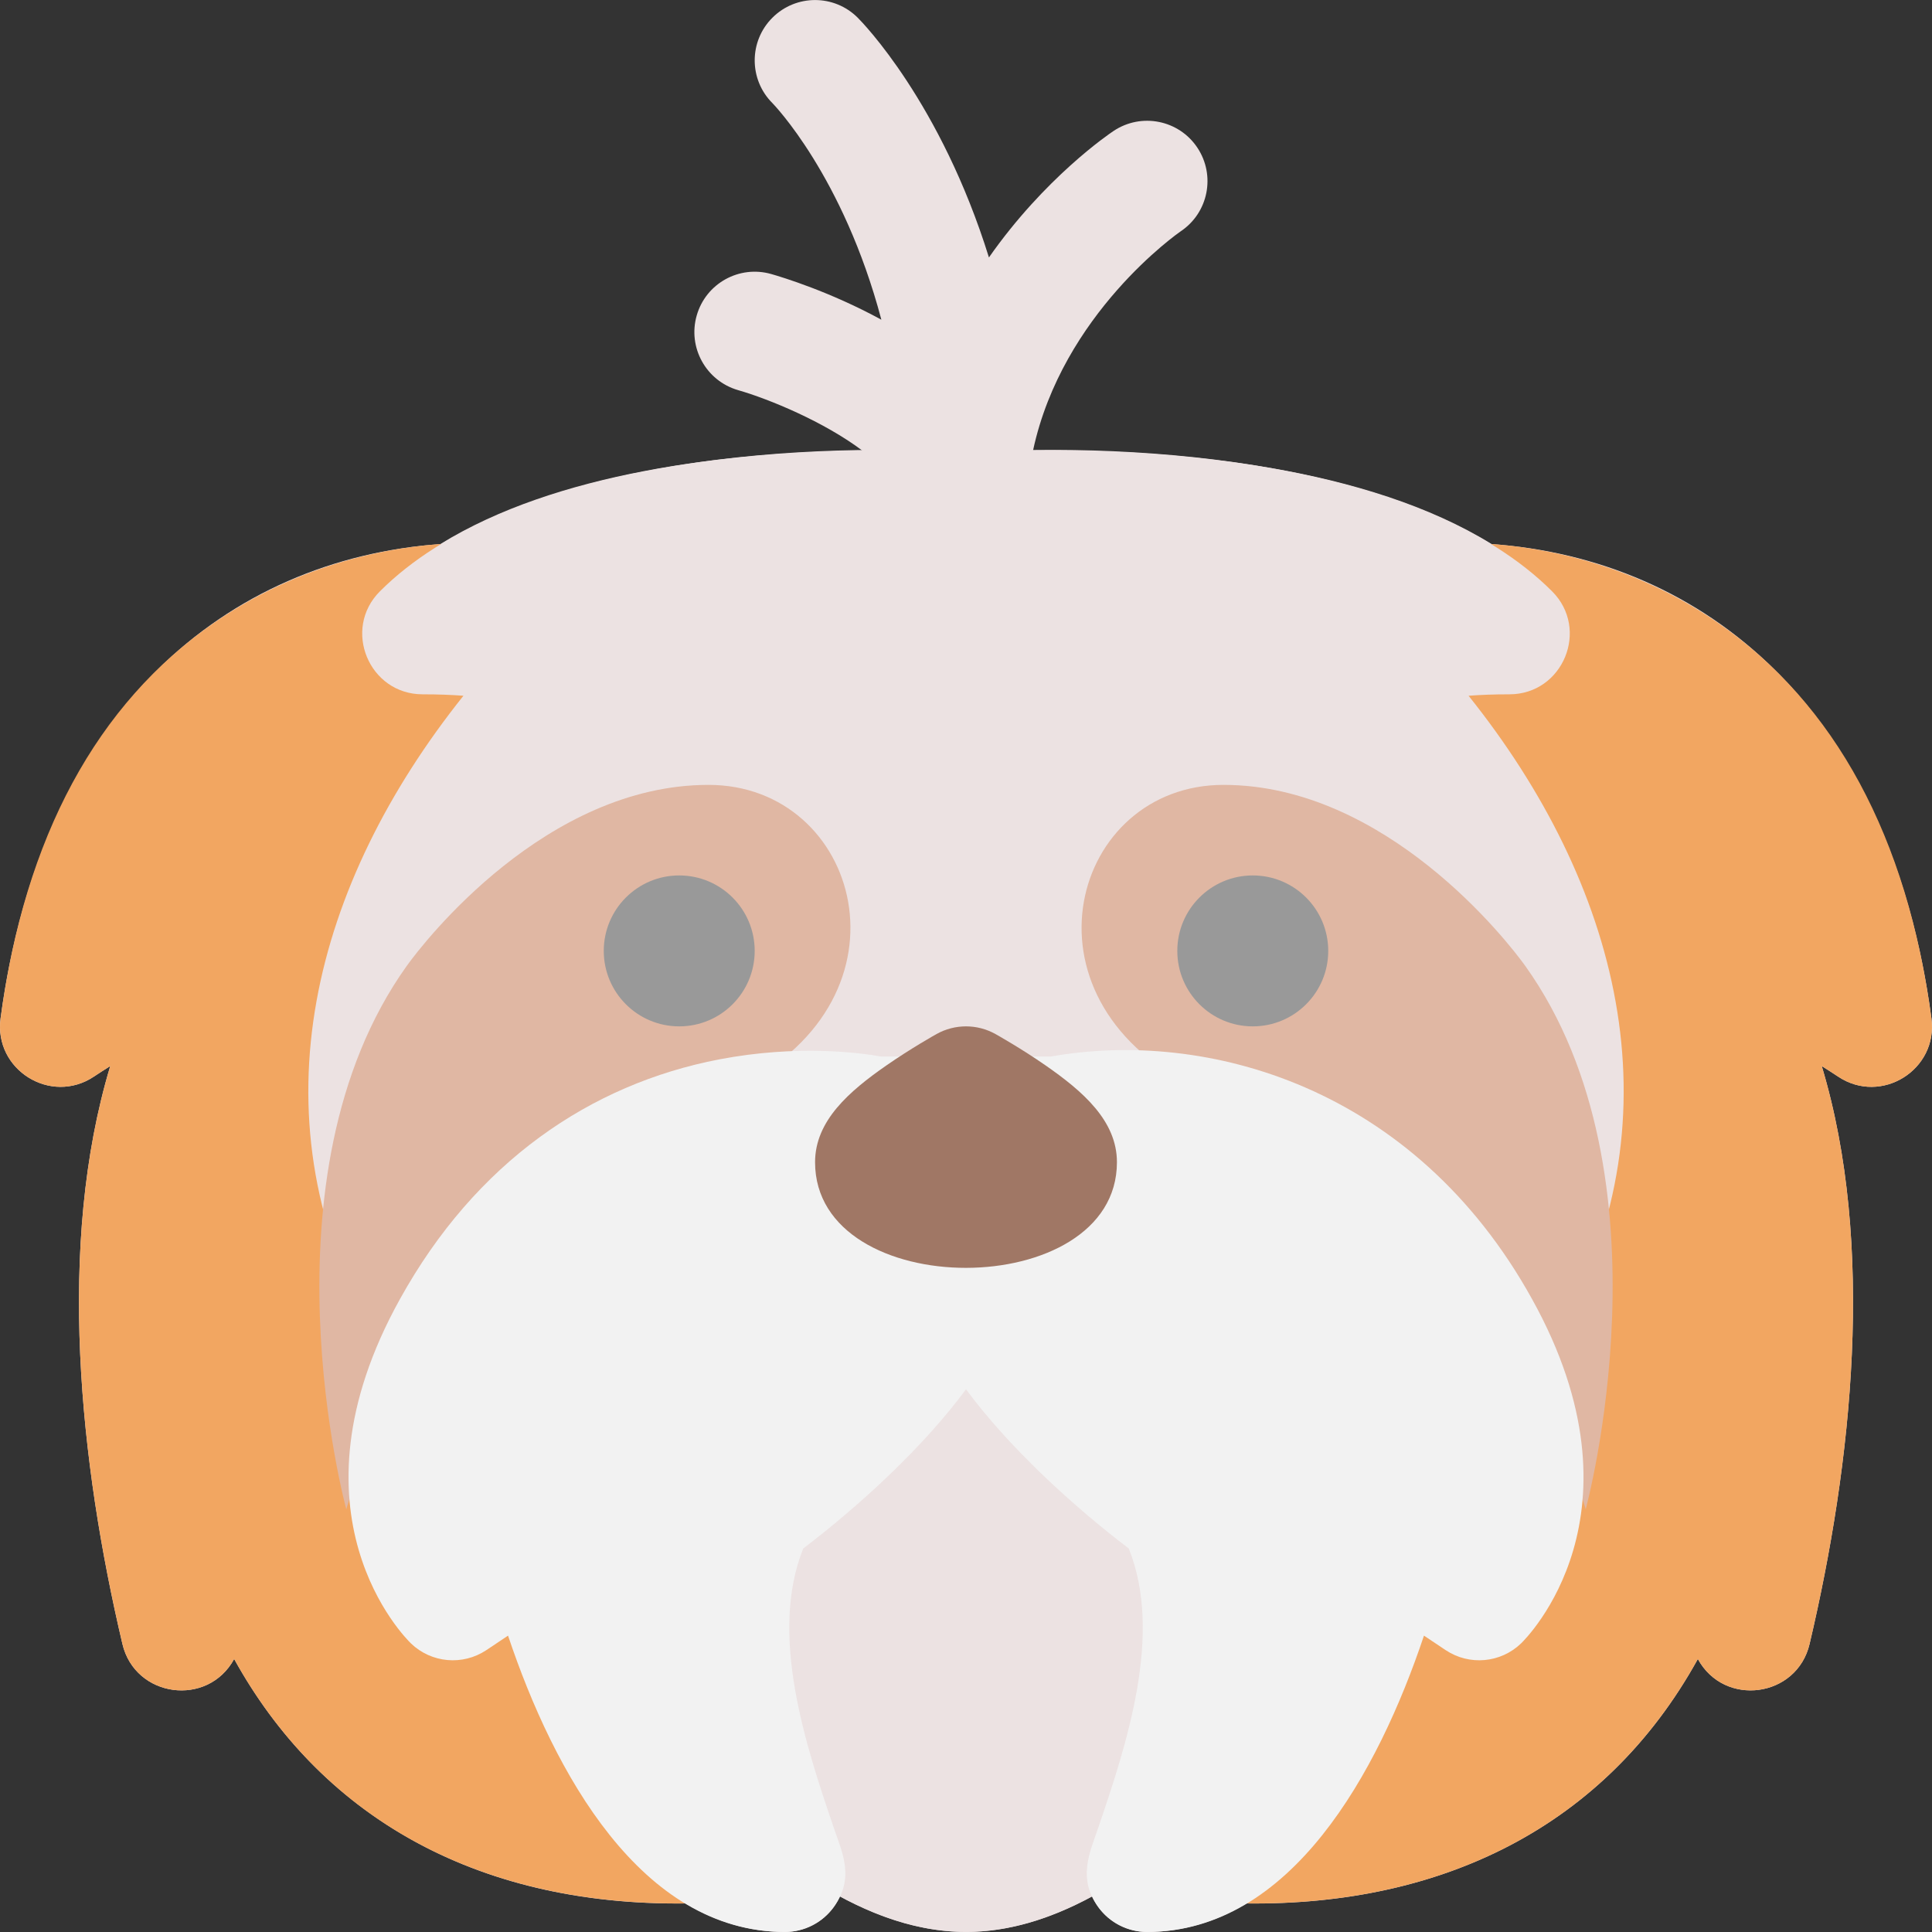 <svg id="Layer_1" enable-background="new 0 0 512.018 512.018" height="512" viewBox="0 0 512.018 512.018" width="512" xmlns="http://www.w3.org/2000/svg"><rect x="0" y="0" width="512.018" height="512.018" fill="#333333" stroke="none"/><path d="m487.129 285.318c-1.44-.96-2.89-1.89-4.33-2.79 14.27 47.355 8.068 105.194-3.22 153.14-3.35 14.268-22.595 16.857-29.62 4-24.61 44.601-67.972 65.378-119.64 64.79-9.59 5.76-18.7 7.55-26.31 7.55-6.071 0-11.878-3.465-14.58-9.42-22.833 12.338-43.288 12.726-66.84 0-2.7 5.952-8.505 9.42-14.58 9.42-7.61 0-16.72-1.79-26.31-7.55-56.75.646-97.259-24.227-119.64-64.79-7.018 12.866-26.272 10.264-29.62-4-11.29-47.956-17.488-105.79-3.22-153.14-1.44.9-2.89 1.83-4.33 2.79-11.422 7.622-26.556-1.795-24.74-15.43 10.919-81.866 60.227-121.685 116.56-125.7 30.692-18.979 75.729-24.273 111.8-24.79-10.12-7.61-24.53-13.59-32.92-16.01-8.48-2.46-13.38-11.32-10.94-19.8 2.43-8.48 11.27-13.39 19.76-10.96 2.94.84 15.59 4.68 29.17 12.1-10.11-38.16-28.63-57.15-28.88-57.41-6.25-6.24-6.25-16.38 0-22.62 6.25-6.25 16.37-6.25 22.62 0 1.26 1.25 21.99 22.46 34.77 63.53 14.79-21.13 31.79-32.7 33.04-33.53 7.36-4.9 17.29-2.92 22.19 4.43 4.89 7.34 2.93 17.25-4.39 22.16-.58.4-31.38 21.82-39.15 58.08 38.766-.361 88.672 4.501 121.53 24.82 55.999 3.992 105.567 43.282 116.56 125.7 1.814 13.612-13.298 23.065-24.74 15.43z" fill="#ece2e2"/><path d="m186.839 504.318c-53.591 2.019-99.083-18.196-124.79-64.65-6.998 12.87-26.262 10.264-29.61-4-11.29-47.956-17.488-105.79-3.22-153.14-1.44.9-2.89 1.83-4.33 2.79-11.422 7.622-26.556-1.795-24.74-15.43 6.41-48.05 25.48-83.35 56.69-104.91 25.16-17.38 51.21-20.64 64.5-21.03 6.69-.2 12.75 3.77 15.27 9.88 14.353 2.404 31.73 8.154 31.4 22.56-.11 4.37-2 8.52-5.24 11.46-.18.17-20.55 19.01-34.95 47.3-16.64 32.68-18.6 63.88-5.87 92.86h2.86c12.681 0 20.293 14.078 13.44 24.68-9.139 14.209-16.771 31.914-12.69 48.39l9.57-6.38c9.354-6.229 22.054-1.135 24.5 9.84 3.31 14.76 16.25 56.32 36.05 70.91 12.141 8.944 6.233 28.247-8.84 28.87z" fill="#f2a661"/><path d="m487.129 285.318c-1.44-.96-2.89-1.89-4.33-2.79 14.27 47.355 8.068 105.194-3.22 153.14-3.35 14.27-22.617 16.862-29.61 4-25.511 46.1-70.746 66.686-124.79 64.65-15.062-.621-20.987-19.921-8.84-28.87 19.8-14.59 32.74-56.15 36.05-70.93 2.472-10.951 15.163-16.052 24.5-9.82l9.63 6.42c4.152-16.307-3.604-34.21-12.75-48.43-6.857-10.609.765-24.68 13.44-24.68h2.84c31.84-72.9-40.04-139.47-40.8-140.16-7.966-7.228-12.186-27.598 26.16-34.02 2.52-6.11 8.62-10.09 15.27-9.88 13.29.39 39.34 3.65 64.5 21.03 31.21 21.56 50.28 56.86 56.69 104.91 1.814 13.612-13.298 23.065-24.74 15.43z" fill="#f2a661"/><path d="m414.059 351.668c-2.81 5.14-8.19 8.34-14.05 8.34h-12.8c-5.42 0-10.48-2.75-13.43-7.3-34.24-52.84-89.74-41.21-90.3-41.08-2.44.535.695.38-51.47.38-4.381 0-59.015-12.93-93.77 40.7-2.95 4.55-8.01 7.3-13.43 7.3h-12.8c-5.85 0-11.24-3.2-14.05-8.34-30.979-56.813-14.884-117.505 24.86-167.28-3.13-.24-6.72-.38-10.81-.38-14.205 0-21.391-17.251-11.31-27.31 34.081-34.081 108.305-39.829 155.31-36.73 46.477-3.064 120.959 2.379 155.31 36.73 10.052 10.03 2.931 27.31-11.31 27.31-4.09 0-7.68.14-10.81.38 39.843 49.831 55.782 110.572 24.86 167.28z" fill="#ece2e2"/><path d="m107.779 256.008c4.65-6.51 36.919-48 80-48 40 0 56 56 8 80-86.163 43.081-104 112-104 112s-24-88 16-144z" fill="#e0b7a3"/><path d="m404.24 256.008c-4.65-6.51-36.919-48-80-48-40 0-56 56-8 80 86.163 43.081 104 112 104 112s24-88-16-144z" fill="#e0b7a3"/><circle cx="180.009" cy="252.008" fill="#999" r="20"/><circle cx="332.009" cy="252.008" fill="#999" r="20"/><path d="m330.159 465.998c-.67 2.66-2 5.11-3.88 7.1-13.57 14.56-40.71 38.91-70.27 38.91-29.54 0-56.67-24.33-70.25-38.88-1.93-2.05-3.33-4.6-3.98-7.44-7.23-29.27-5.95-53.1 3.92-72.83 1.16-2.34 2.89-4.35 5.01-5.87 19.88-14.24 49.3-42.84 49.3-58.98 0-8.84 7.16-16 16-16s16 7.16 16 16c0 16.21 29.42 44.78 49.3 58.98 2.12 1.52 3.85 3.53 5.01 5.87 9.9 19.81 11.16 43.73 3.84 73.14z" fill="#ece2e2"/><path d="m403.109 435.538c-5.41 5.21-13.72 5.95-19.98 1.78l-5.75-3.84c-12.142 36.203-35.225 78.53-73.37 78.53-5.14 0-9.97-2.47-12.98-6.64-5.46-7.564-2.235-14.361-.09-20.65 7.803-22.833 17.292-51.74 8.2-74.34-15.011-11.434-31.811-26.866-43.13-42.18-11.312 15.305-28.106 30.736-43.13 42.18-9.103 22.608.477 51.776 8.19 74.32 2.185 6.38 5.435 13.029-.08 20.67-3.01 4.17-7.84 6.64-12.98 6.64-38.109 0-61.202-42.249-73.37-78.53l-5.75 3.84c-6.26 4.17-14.56 3.43-19.98-1.78-1.42-1.38-34.56-34.29-2.89-91.3 20.031-36.153 50.349-56.923 84.64-63.49 20.7-3.95 37.21-1.75 42.89-.74h44.92c41.2-7.326 96.304 7.837 127.54 64.25 31.66 56.99-1.48 89.9-2.9 91.28z" fill="#f2f2f2"/><path d="m216.009 308.008c0-10.99 9.067-18.81 18.866-25.622 6.577-4.572 13.073-8.203 13.346-8.355 4.841-2.697 10.734-2.697 15.576 0 .273.152 6.77 3.783 13.346 8.355 9.799 6.813 18.866 14.632 18.866 25.622 0 37.271-80 37.395-80 0zm49.739 6.226h.011z" fill="#a07765"/></svg>